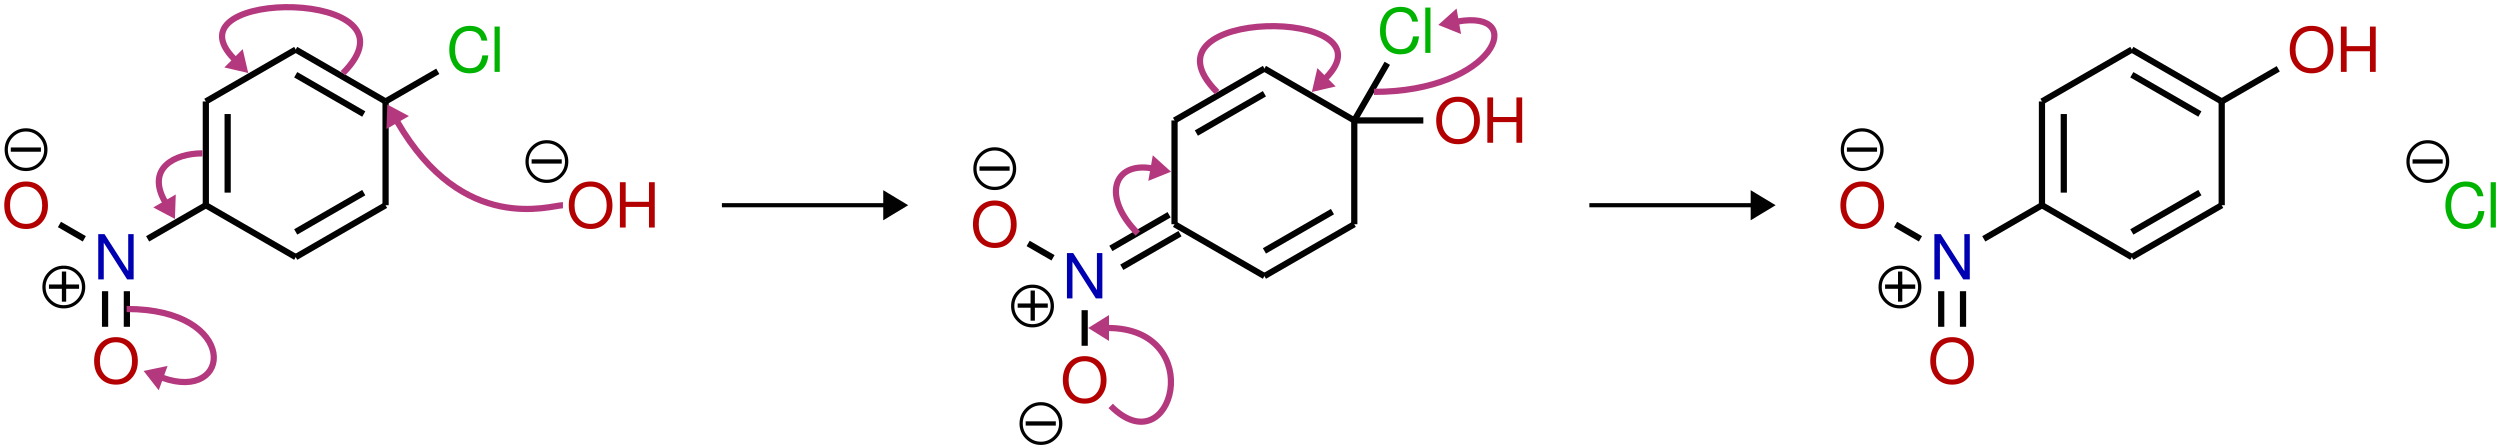 <?xml version="1.0" encoding="UTF-8"?>
<svg xmlns="http://www.w3.org/2000/svg" xmlns:xlink="http://www.w3.org/1999/xlink" width="481pt" height="86pt" viewBox="0 0 481 86" version="1.1">
<defs>
<g>
<symbol overflow="visible" id="glyph0-0">
<path style="stroke:none;" d="M 7.406 -6.219 C 7.406 -5.852 7.328 -5.52 7.172 -5.219 C 7.023 -4.926 6.848 -4.68 6.641 -4.484 C 6.43 -4.297 6.223 -4.109 6.016 -3.922 C 5.805 -3.742 5.629 -3.539 5.484 -3.312 C 5.336 -3.082 5.266 -2.844 5.266 -2.594 L 5.266 -2.031 L 4.188 -2.031 L 4.188 -2.688 C 4.188 -2.977 4.258 -3.254 4.406 -3.516 C 4.551 -3.785 4.727 -4.016 4.938 -4.203 C 5.156 -4.398 5.363 -4.594 5.562 -4.781 C 5.77 -4.969 5.945 -5.18 6.094 -5.422 C 6.25 -5.672 6.328 -5.938 6.328 -6.219 C 6.328 -6.625 6.188 -6.953 5.906 -7.203 C 5.625 -7.453 5.254 -7.578 4.797 -7.578 C 4.211 -7.578 3.805 -7.41 3.578 -7.078 C 3.359 -6.754 3.25 -6.301 3.25 -5.719 L 2.234 -5.719 C 2.234 -6.633 2.453 -7.328 2.891 -7.797 C 3.336 -8.273 3.992 -8.516 4.859 -8.516 C 5.629 -8.516 6.242 -8.305 6.703 -7.891 C 7.172 -7.473 7.406 -6.914 7.406 -6.219 Z M 5.266 -0.891 L 5.266 0.344 L 4.188 0.344 L 4.188 -0.891 Z M 0.422 1.656 L 0.422 -9.562 L 9.141 -9.562 L 9.141 1.656 Z M 1.406 0.828 L 8.156 0.828 L 8.156 -8.719 L 1.406 -8.719 Z M 1.406 0.828 "/>
</symbol>
<symbol overflow="visible" id="glyph0-1">
<path style="stroke:none;" d="M 8.891 -4.219 C 8.891 -2.926 8.504 -1.852 7.734 -1 C 6.973 -0.145 5.957 0.281 4.688 0.281 C 3.426 0.281 2.41 -0.141 1.641 -0.984 C 0.867 -1.828 0.484 -2.926 0.484 -4.281 C 0.484 -5.645 0.867 -6.75 1.641 -7.594 C 2.41 -8.438 3.422 -8.859 4.672 -8.859 C 5.953 -8.859 6.973 -8.438 7.734 -7.594 C 8.504 -6.75 8.891 -5.625 8.891 -4.219 Z M 4.672 -7.875 C 3.742 -7.875 3 -7.547 2.438 -6.891 C 1.875 -6.234 1.594 -5.363 1.594 -4.281 C 1.594 -3.207 1.875 -2.344 2.438 -1.688 C 3.008 -1.031 3.758 -0.703 4.688 -0.703 C 5.613 -0.703 6.359 -1.031 6.922 -1.688 C 7.492 -2.344 7.781 -3.195 7.781 -4.25 C 7.781 -5.344 7.492 -6.219 6.922 -6.875 C 6.359 -7.539 5.609 -7.875 4.672 -7.875 Z M 4.672 -7.875 "/>
</symbol>
<symbol overflow="visible" id="glyph0-2">
<path style="stroke:none;" d="M 7.766 -8.719 L 7.766 0 L 6.516 0 L 2.016 -7.062 L 2.016 0 L 0.953 0 L 0.953 -8.719 L 2.156 -8.719 L 6.719 -1.594 L 6.719 -8.719 Z M 7.766 -8.719 "/>
</symbol>
<symbol overflow="visible" id="glyph0-3">
<path style="stroke:none;" d="M 2.156 -6.406 C 1.477 -5.727 1.141 -4.906 1.141 -3.938 C 1.141 -2.977 1.477 -2.156 2.156 -1.469 C 2.844 -0.789 3.664 -0.453 4.625 -0.453 C 5.594 -0.453 6.414 -0.789 7.094 -1.469 C 7.781 -2.156 8.125 -2.977 8.125 -3.938 C 8.125 -4.906 7.781 -5.727 7.094 -6.406 C 6.414 -7.094 5.594 -7.438 4.625 -7.438 C 3.664 -7.438 2.844 -7.094 2.156 -6.406 Z M 1.719 -1.031 C 0.914 -1.832 0.516 -2.801 0.516 -3.938 C 0.516 -5.082 0.914 -6.055 1.719 -6.859 C 2.52 -7.66 3.488 -8.062 4.625 -8.062 C 5.77 -8.062 6.742 -7.66 7.547 -6.859 C 8.359 -6.055 8.766 -5.082 8.766 -3.938 C 8.766 -2.801 8.359 -1.832 7.547 -1.031 C 6.742 -0.227 5.77 0.172 4.625 0.172 C 3.488 0.172 2.52 -0.227 1.719 -1.031 Z M 7.578 -4.438 L 7.578 -3.609 L 5.094 -3.609 L 5.094 -1.125 L 4.266 -1.125 L 4.266 -3.609 L 1.781 -3.609 L 1.781 -4.438 L 4.266 -4.438 L 4.266 -6.922 L 5.094 -6.922 L 5.094 -4.438 Z M 7.578 -4.438 "/>
</symbol>
<symbol overflow="visible" id="glyph0-4">
<path style="stroke:none;" d="M 7.5 -4.375 L 7.5 -3.547 L 1.703 -3.547 L 1.703 -4.375 Z M 2.156 -6.406 C 1.477 -5.727 1.141 -4.906 1.141 -3.938 C 1.141 -2.977 1.477 -2.156 2.156 -1.469 C 2.844 -0.789 3.664 -0.453 4.625 -0.453 C 5.594 -0.453 6.414 -0.789 7.094 -1.469 C 7.781 -2.156 8.125 -2.977 8.125 -3.938 C 8.125 -4.906 7.781 -5.727 7.094 -6.406 C 6.414 -7.094 5.594 -7.438 4.625 -7.438 C 3.664 -7.438 2.844 -7.094 2.156 -6.406 Z M 1.719 -1.031 C 0.914 -1.832 0.516 -2.801 0.516 -3.938 C 0.516 -5.082 0.914 -6.055 1.719 -6.859 C 2.52 -7.66 3.488 -8.062 4.625 -8.062 C 5.77 -8.062 6.742 -7.66 7.547 -6.859 C 8.359 -6.055 8.766 -5.082 8.766 -3.938 C 8.766 -2.801 8.359 -1.832 7.547 -1.031 C 6.742 -0.227 5.77 0.172 4.625 0.172 C 3.488 0.172 2.52 -0.227 1.719 -1.031 Z M 1.719 -1.031 "/>
</symbol>
<symbol overflow="visible" id="glyph0-5">
<path style="stroke:none;" d="M 0.484 -4.25 C 0.484 -4.656 0.516 -5.051 0.578 -5.438 C 0.648 -5.832 0.781 -6.238 0.969 -6.656 C 1.156 -7.082 1.391 -7.453 1.672 -7.766 C 1.961 -8.078 2.348 -8.336 2.828 -8.547 C 3.305 -8.754 3.848 -8.859 4.453 -8.859 C 6.348 -8.859 7.469 -7.91 7.812 -6.016 L 6.688 -6.016 C 6.551 -6.629 6.297 -7.094 5.922 -7.406 C 5.547 -7.719 5.016 -7.875 4.328 -7.875 C 3.484 -7.875 2.816 -7.551 2.328 -6.906 C 1.836 -6.258 1.594 -5.379 1.594 -4.266 C 1.594 -3.172 1.848 -2.301 2.359 -1.656 C 2.867 -1.02 3.555 -0.703 4.422 -0.703 C 5.141 -0.703 5.688 -0.898 6.062 -1.297 C 6.445 -1.703 6.707 -2.328 6.844 -3.172 L 8 -3.172 C 7.738 -0.867 6.539 0.281 4.406 0.281 C 3.812 0.281 3.273 0.18 2.797 -0.016 C 2.328 -0.223 1.953 -0.484 1.672 -0.797 C 1.391 -1.109 1.156 -1.473 0.969 -1.891 C 0.781 -2.305 0.648 -2.707 0.578 -3.094 C 0.516 -3.477 0.484 -3.863 0.484 -4.25 Z M 0.484 -4.25 "/>
</symbol>
<symbol overflow="visible" id="glyph0-6">
<path style="stroke:none;" d="M 1.719 -8.719 L 1.719 0 L 0.719 0 L 0.719 -8.719 Z M 1.719 -8.719 "/>
</symbol>
<symbol overflow="visible" id="glyph0-7">
<path style="stroke:none;" d="M 6.547 -3.969 L 2.062 -3.969 L 2.062 0 L 0.953 0 L 0.953 -8.719 L 2.062 -8.719 L 2.062 -4.953 L 6.547 -4.953 L 6.547 -8.719 L 7.656 -8.719 L 7.656 0 L 6.547 0 Z M 6.547 -3.969 "/>
</symbol>
</g>
</defs>
<g id="surface76">
<g style="fill:rgb(70%,0%,0%);fill-opacity:1;">
  <use xlink:href="#glyph0-1" x="17.626" y="73.725"/>
</g>
<g style="fill:rgb(0%,0%,70%);fill-opacity:1;">
  <use xlink:href="#glyph0-2" x="17.948" y="53.76"/>
</g>
<g style="fill:rgb(0.999%,0.999%,0.999%);fill-opacity:1;">
  <use xlink:href="#glyph0-3" x="7.637" y="59.169"/>
</g>
<path style="fill:none;stroke-width:1.196;stroke-linecap:butt;stroke-linejoin:miter;stroke:rgb(0.999%,0.999%,0.999%);stroke-opacity:1;stroke-miterlimit:10;" d="M -2.097 10.85 L -2.097 17.698 " transform="matrix(1,0,0,-1,22.312,73.725)"/>
<path style="fill:none;stroke-width:1.196;stroke-linecap:butt;stroke-linejoin:miter;stroke:rgb(0.999%,0.999%,0.999%);stroke-opacity:1;stroke-miterlimit:10;" d="M 2.098 10.85 L 2.098 17.698 " transform="matrix(1,0,0,-1,22.312,73.725)"/>
<g style="fill:rgb(70%,0%,0%);fill-opacity:1;">
  <use xlink:href="#glyph0-1" x="0.335" y="43.777"/>
</g>
<g style="fill:rgb(0.999%,0.999%,0.999%);fill-opacity:1;">
  <use xlink:href="#glyph0-4" x="0.371" y="32.742"/>
</g>
<path style="fill:none;stroke-width:1.196;stroke-linecap:butt;stroke-linejoin:miter;stroke:rgb(0.999%,0.999%,0.999%);stroke-opacity:1;stroke-miterlimit:10;" d="M -6.089 27.772 L -10.878 30.538 " transform="matrix(1,0,0,-1,22.312,73.725)"/>
<path style="fill:none;stroke-width:1.196;stroke-linecap:butt;stroke-linejoin:miter;stroke:rgb(0.999%,0.999%,0.999%);stroke-opacity:1;stroke-miterlimit:10;" d="M 6.09 27.772 L 17.29 34.241 " transform="matrix(1,0,0,-1,22.312,73.725)"/>
<path style="fill:none;stroke-width:1.196;stroke-linecap:butt;stroke-linejoin:miter;stroke:rgb(0.999%,0.999%,0.999%);stroke-opacity:1;stroke-miterlimit:10;" d="M 17.29 34.241 L 34.583 24.256 " transform="matrix(1,0,0,-1,22.312,73.725)"/>
<path style="fill:none;stroke-width:1.196;stroke-linecap:butt;stroke-linejoin:miter;stroke:rgb(0.999%,0.999%,0.999%);stroke-opacity:1;stroke-miterlimit:10;" d="M 34.583 24.256 L 51.872 34.241 " transform="matrix(1,0,0,-1,22.312,73.725)"/>
<path style="fill:none;stroke-width:1.196;stroke-linecap:butt;stroke-linejoin:miter;stroke:rgb(0.999%,0.999%,0.999%);stroke-opacity:1;stroke-miterlimit:10;" d="M 34.583 29.104 L 47.676 36.663 " transform="matrix(1,0,0,-1,22.312,73.725)"/>
<path style="fill:none;stroke-width:1.196;stroke-linecap:butt;stroke-linejoin:miter;stroke:rgb(0.999%,0.999%,0.999%);stroke-opacity:1;stroke-miterlimit:10;" d="M 51.872 34.241 L 51.872 54.205 " transform="matrix(1,0,0,-1,22.312,73.725)"/>
<g style="fill:rgb(0%,70%,0%);fill-opacity:1;">
  <use xlink:href="#glyph0-5" x="85.956" y="13.829"/>
  <use xlink:href="#glyph0-6" x="94.432" y="13.829"/>
</g>
<path style="fill:none;stroke-width:1.196;stroke-linecap:butt;stroke-linejoin:miter;stroke:rgb(0.999%,0.999%,0.999%);stroke-opacity:1;stroke-miterlimit:10;" d="M 51.872 54.205 L 61.918 60.006 " transform="matrix(1,0,0,-1,22.312,73.725)"/>
<path style="fill:none;stroke-width:1.196;stroke-linecap:butt;stroke-linejoin:miter;stroke:rgb(0.999%,0.999%,0.999%);stroke-opacity:1;stroke-miterlimit:10;" d="M 51.872 54.205 L 34.583 64.19 " transform="matrix(1,0,0,-1,22.312,73.725)"/>
<path style="fill:none;stroke-width:1.196;stroke-linecap:butt;stroke-linejoin:miter;stroke:rgb(0.999%,0.999%,0.999%);stroke-opacity:1;stroke-miterlimit:10;" d="M 47.676 51.784 L 34.583 59.342 " transform="matrix(1,0,0,-1,22.312,73.725)"/>
<path style="fill:none;stroke-width:1.196;stroke-linecap:butt;stroke-linejoin:miter;stroke:rgb(0.999%,0.999%,0.999%);stroke-opacity:1;stroke-miterlimit:10;" d="M 34.583 64.19 L 17.29 54.205 " transform="matrix(1,0,0,-1,22.312,73.725)"/>
<path style="fill:none;stroke-width:1.196;stroke-linecap:butt;stroke-linejoin:miter;stroke:rgb(0.999%,0.999%,0.999%);stroke-opacity:1;stroke-miterlimit:10;" d="M 17.29 54.205 L 17.29 34.241 " transform="matrix(1,0,0,-1,22.312,73.725)"/>
<path style="fill:none;stroke-width:1.196;stroke-linecap:butt;stroke-linejoin:miter;stroke:rgb(0.999%,0.999%,0.999%);stroke-opacity:1;stroke-miterlimit:10;" d="M 21.489 51.784 L 21.489 36.663 " transform="matrix(1,0,0,-1,22.312,73.725)"/>
<g style="fill:rgb(70%,0%,0%);fill-opacity:1;">
  <use xlink:href="#glyph0-1" x="108.946" y="43.777"/>
</g>
<g style="fill:rgb(0.999%,0.999%,0.999%);fill-opacity:1;">
  <use xlink:href="#glyph0-4" x="100.58" y="35.029"/>
</g>
<g style="fill:rgb(70%,0%,0%);fill-opacity:1;">
  <use xlink:href="#glyph0-7" x="118.318" y="43.777"/>
</g>
<path style="fill:none;stroke-width:0.801;stroke-linecap:butt;stroke-linejoin:miter;stroke:rgb(0.999%,0.999%,0.999%);stroke-opacity:1;stroke-miterlimit:10;" d="M 138.56 34.241 L 169.798 34.241 " transform="matrix(1,0,0,-1,0.335,73.725)"/>
<path style="fill-rule:nonzero;fill:rgb(0.999%,0.999%,0.999%);fill-opacity:1;stroke-width:0.801;stroke-linecap:butt;stroke-linejoin:miter;stroke:rgb(0.999%,0.999%,0.999%);stroke-opacity:1;stroke-miterlimit:10;" d="M 4.027 0.001 L 0.402 2.184 L 0.402 -2.187 Z M 4.027 0.001 " transform="matrix(1,0,0,-1,169.934,39.485)"/>
<g style="fill:rgb(70%,0%,0%);fill-opacity:1;">
  <use xlink:href="#glyph0-1" x="204.004" y="77.379"/>
</g>
<g style="fill:rgb(0.999%,0.999%,0.999%);fill-opacity:1;">
  <use xlink:href="#glyph0-4" x="195.638" y="85.433"/>
</g>
<g style="fill:rgb(0%,0%,70%);fill-opacity:1;">
  <use xlink:href="#glyph0-2" x="204.327" y="57.413"/>
</g>
<g style="fill:rgb(0.999%,0.999%,0.999%);fill-opacity:1;">
  <use xlink:href="#glyph0-3" x="194.016" y="62.823"/>
</g>
<path style="fill:none;stroke-width:1.196;stroke-linecap:butt;stroke-linejoin:miter;stroke:rgb(0.999%,0.999%,0.999%);stroke-opacity:1;stroke-miterlimit:10;" d="M 0 10.852 L 0 17.699 " transform="matrix(1,0,0,-1,208.691,77.379)"/>
<g style="fill:rgb(70%,0%,0%);fill-opacity:1;">
  <use xlink:href="#glyph0-1" x="186.714" y="47.431"/>
</g>
<g style="fill:rgb(0.999%,0.999%,0.999%);fill-opacity:1;">
  <use xlink:href="#glyph0-4" x="186.75" y="36.396"/>
</g>
<path style="fill:none;stroke-width:1.196;stroke-linecap:butt;stroke-linejoin:miter;stroke:rgb(0.999%,0.999%,0.999%);stroke-opacity:1;stroke-miterlimit:10;" d="M -6.089 27.774 L -10.879 30.539 " transform="matrix(1,0,0,-1,208.691,77.379)"/>
<path style="fill:none;stroke-width:1.196;stroke-linecap:butt;stroke-linejoin:miter;stroke:rgb(0.999%,0.999%,0.999%);stroke-opacity:1;stroke-miterlimit:10;" d="M 5.039 29.59 L 16.243 36.059 " transform="matrix(1,0,0,-1,208.691,77.379)"/>
<path style="fill:none;stroke-width:1.196;stroke-linecap:butt;stroke-linejoin:miter;stroke:rgb(0.999%,0.999%,0.999%);stroke-opacity:1;stroke-miterlimit:10;" d="M 7.141 25.957 L 18.34 32.422 " transform="matrix(1,0,0,-1,208.691,77.379)"/>
<path style="fill:none;stroke-width:1.196;stroke-linecap:butt;stroke-linejoin:miter;stroke:rgb(0.999%,0.999%,0.999%);stroke-opacity:1;stroke-miterlimit:10;" d="M 17.289 34.238 L 34.582 24.258 " transform="matrix(1,0,0,-1,208.691,77.379)"/>
<path style="fill:none;stroke-width:1.196;stroke-linecap:butt;stroke-linejoin:miter;stroke:rgb(0.999%,0.999%,0.999%);stroke-opacity:1;stroke-miterlimit:10;" d="M 34.582 24.258 L 51.871 34.238 " transform="matrix(1,0,0,-1,208.691,77.379)"/>
<path style="fill:none;stroke-width:1.196;stroke-linecap:butt;stroke-linejoin:miter;stroke:rgb(0.999%,0.999%,0.999%);stroke-opacity:1;stroke-miterlimit:10;" d="M 34.582 29.106 L 47.676 36.664 " transform="matrix(1,0,0,-1,208.691,77.379)"/>
<path style="fill:none;stroke-width:1.196;stroke-linecap:butt;stroke-linejoin:miter;stroke:rgb(0.999%,0.999%,0.999%);stroke-opacity:1;stroke-miterlimit:10;" d="M 51.871 34.238 L 51.871 54.207 " transform="matrix(1,0,0,-1,208.691,77.379)"/>
<g style="fill:rgb(0%,70%,0%);fill-opacity:1;">
  <use xlink:href="#glyph0-5" x="265.027" y="10.175"/>
  <use xlink:href="#glyph0-6" x="273.503" y="10.175"/>
</g>
<path style="fill:none;stroke-width:1.196;stroke-linecap:butt;stroke-linejoin:miter;stroke:rgb(0.999%,0.999%,0.999%);stroke-opacity:1;stroke-miterlimit:10;" d="M 51.871 54.207 L 58.223 65.203 " transform="matrix(1,0,0,-1,208.691,77.379)"/>
<g style="fill:rgb(70%,0%,0%);fill-opacity:1;">
  <use xlink:href="#glyph0-1" x="275.84" y="27.466"/>
</g>
<g style="fill:rgb(70%,0%,0%);fill-opacity:1;">
  <use xlink:href="#glyph0-7" x="285.213" y="27.466"/>
</g>
<path style="fill:none;stroke-width:1.196;stroke-linecap:butt;stroke-linejoin:miter;stroke:rgb(0.999%,0.999%,0.999%);stroke-opacity:1;stroke-miterlimit:10;" d="M 51.871 54.207 L 65.157 54.207 " transform="matrix(1,0,0,-1,208.691,77.379)"/>
<path style="fill:none;stroke-width:1.196;stroke-linecap:butt;stroke-linejoin:miter;stroke:rgb(0.999%,0.999%,0.999%);stroke-opacity:1;stroke-miterlimit:10;" d="M 51.871 54.207 L 34.582 64.188 " transform="matrix(1,0,0,-1,208.691,77.379)"/>
<path style="fill:none;stroke-width:1.196;stroke-linecap:butt;stroke-linejoin:miter;stroke:rgb(0.999%,0.999%,0.999%);stroke-opacity:1;stroke-miterlimit:10;" d="M 34.582 64.188 L 17.289 54.207 " transform="matrix(1,0,0,-1,208.691,77.379)"/>
<path style="fill:none;stroke-width:1.196;stroke-linecap:butt;stroke-linejoin:miter;stroke:rgb(0.999%,0.999%,0.999%);stroke-opacity:1;stroke-miterlimit:10;" d="M 34.582 59.34 L 21.489 51.781 " transform="matrix(1,0,0,-1,208.691,77.379)"/>
<path style="fill:none;stroke-width:1.196;stroke-linecap:butt;stroke-linejoin:miter;stroke:rgb(0.999%,0.999%,0.999%);stroke-opacity:1;stroke-miterlimit:10;" d="M 17.289 54.207 L 17.289 34.238 " transform="matrix(1,0,0,-1,208.691,77.379)"/>
<path style="fill:none;stroke-width:0.801;stroke-linecap:butt;stroke-linejoin:miter;stroke:rgb(0.999%,0.999%,0.999%);stroke-opacity:1;stroke-miterlimit:10;" d="M 305.458 34.241 L 336.696 34.241 " transform="matrix(1,0,0,-1,0.335,73.725)"/>
<path style="fill-rule:nonzero;fill:rgb(0.999%,0.999%,0.999%);fill-opacity:1;stroke-width:0.801;stroke-linecap:butt;stroke-linejoin:miter;stroke:rgb(0.999%,0.999%,0.999%);stroke-opacity:1;stroke-miterlimit:10;" d="M 4.025 0.001 L 0.4 2.184 L 0.4 -2.187 Z M 4.025 0.001 " transform="matrix(1,0,0,-1,336.831,39.485)"/>
<g style="fill:rgb(70%,0%,0%);fill-opacity:1;">
  <use xlink:href="#glyph0-1" x="370.899" y="73.725"/>
</g>
<g style="fill:rgb(0%,0%,70%);fill-opacity:1;">
  <use xlink:href="#glyph0-2" x="371.222" y="53.76"/>
</g>
<g style="fill:rgb(0.999%,0.999%,0.999%);fill-opacity:1;">
  <use xlink:href="#glyph0-3" x="360.91" y="59.169"/>
</g>
<path style="fill:none;stroke-width:1.196;stroke-linecap:butt;stroke-linejoin:miter;stroke:rgb(0.999%,0.999%,0.999%);stroke-opacity:1;stroke-miterlimit:10;" d="M -2.097 10.85 L -2.097 17.698 " transform="matrix(1,0,0,-1,375.585,73.725)"/>
<path style="fill:none;stroke-width:1.196;stroke-linecap:butt;stroke-linejoin:miter;stroke:rgb(0.999%,0.999%,0.999%);stroke-opacity:1;stroke-miterlimit:10;" d="M 2.099 10.85 L 2.099 17.698 " transform="matrix(1,0,0,-1,375.585,73.725)"/>
<g style="fill:rgb(70%,0%,0%);fill-opacity:1;">
  <use xlink:href="#glyph0-1" x="353.609" y="43.777"/>
</g>
<g style="fill:rgb(0.999%,0.999%,0.999%);fill-opacity:1;">
  <use xlink:href="#glyph0-4" x="353.644" y="32.742"/>
</g>
<path style="fill:none;stroke-width:1.196;stroke-linecap:butt;stroke-linejoin:miter;stroke:rgb(0.999%,0.999%,0.999%);stroke-opacity:1;stroke-miterlimit:10;" d="M -6.089 27.772 L -10.878 30.538 " transform="matrix(1,0,0,-1,375.585,73.725)"/>
<path style="fill:none;stroke-width:1.196;stroke-linecap:butt;stroke-linejoin:miter;stroke:rgb(0.999%,0.999%,0.999%);stroke-opacity:1;stroke-miterlimit:10;" d="M 6.091 27.772 L 17.29 34.241 " transform="matrix(1,0,0,-1,375.585,73.725)"/>
<path style="fill:none;stroke-width:1.196;stroke-linecap:butt;stroke-linejoin:miter;stroke:rgb(0.999%,0.999%,0.999%);stroke-opacity:1;stroke-miterlimit:10;" d="M 17.29 34.241 L 34.583 24.256 " transform="matrix(1,0,0,-1,375.585,73.725)"/>
<path style="fill:none;stroke-width:1.196;stroke-linecap:butt;stroke-linejoin:miter;stroke:rgb(0.999%,0.999%,0.999%);stroke-opacity:1;stroke-miterlimit:10;" d="M 34.583 24.256 L 51.872 34.241 " transform="matrix(1,0,0,-1,375.585,73.725)"/>
<path style="fill:none;stroke-width:1.196;stroke-linecap:butt;stroke-linejoin:miter;stroke:rgb(0.999%,0.999%,0.999%);stroke-opacity:1;stroke-miterlimit:10;" d="M 34.579 29.104 L 47.673 36.663 " transform="matrix(1,0,0,-1,375.585,73.725)"/>
<path style="fill:none;stroke-width:1.196;stroke-linecap:butt;stroke-linejoin:miter;stroke:rgb(0.999%,0.999%,0.999%);stroke-opacity:1;stroke-miterlimit:10;" d="M 51.872 34.241 L 51.872 54.205 " transform="matrix(1,0,0,-1,375.585,73.725)"/>
<g style="fill:rgb(70%,0%,0%);fill-opacity:1;">
  <use xlink:href="#glyph0-1" x="440.06" y="13.829"/>
</g>
<g style="fill:rgb(70%,0%,0%);fill-opacity:1;">
  <use xlink:href="#glyph0-7" x="449.433" y="13.829"/>
</g>
<path style="fill:none;stroke-width:1.196;stroke-linecap:butt;stroke-linejoin:miter;stroke:rgb(0.999%,0.999%,0.999%);stroke-opacity:1;stroke-miterlimit:10;" d="M 51.872 54.205 L 62.751 60.487 " transform="matrix(1,0,0,-1,375.585,73.725)"/>
<path style="fill:none;stroke-width:1.196;stroke-linecap:butt;stroke-linejoin:miter;stroke:rgb(0.999%,0.999%,0.999%);stroke-opacity:1;stroke-miterlimit:10;" d="M 51.872 54.205 L 34.583 64.19 " transform="matrix(1,0,0,-1,375.585,73.725)"/>
<path style="fill:none;stroke-width:1.196;stroke-linecap:butt;stroke-linejoin:miter;stroke:rgb(0.999%,0.999%,0.999%);stroke-opacity:1;stroke-miterlimit:10;" d="M 47.673 51.784 L 34.579 59.342 " transform="matrix(1,0,0,-1,375.585,73.725)"/>
<path style="fill:none;stroke-width:1.196;stroke-linecap:butt;stroke-linejoin:miter;stroke:rgb(0.999%,0.999%,0.999%);stroke-opacity:1;stroke-miterlimit:10;" d="M 34.583 64.19 L 17.29 54.205 " transform="matrix(1,0,0,-1,375.585,73.725)"/>
<path style="fill:none;stroke-width:1.196;stroke-linecap:butt;stroke-linejoin:miter;stroke:rgb(0.999%,0.999%,0.999%);stroke-opacity:1;stroke-miterlimit:10;" d="M 17.29 54.205 L 17.29 34.241 " transform="matrix(1,0,0,-1,375.585,73.725)"/>
<path style="fill:none;stroke-width:1.196;stroke-linecap:butt;stroke-linejoin:miter;stroke:rgb(0.999%,0.999%,0.999%);stroke-opacity:1;stroke-miterlimit:10;" d="M 21.489 51.784 L 21.489 36.663 " transform="matrix(1,0,0,-1,375.585,73.725)"/>
<g style="fill:rgb(0%,70%,0%);fill-opacity:1;">
  <use xlink:href="#glyph0-5" x="470.008" y="43.777"/>
  <use xlink:href="#glyph0-6" x="478.484" y="43.777"/>
</g>
<g style="fill:rgb(0.999%,0.999%,0.999%);fill-opacity:1;">
  <use xlink:href="#glyph0-4" x="462.473" y="35.029"/>
</g>
<path style="fill:none;stroke-width:1.196;stroke-linecap:butt;stroke-linejoin:miter;stroke:rgb(70.551%,22.095%,49.031%);stroke-opacity:1;stroke-miterlimit:10;" d="M -372.729 34.241 C -375.062 34.241 -391.921 28.323 -404.647 50.37 " transform="matrix(1,0,0,-1,481.042,73.725)"/>
<path style="fill-rule:nonzero;fill:rgb(70.551%,22.095%,49.031%);fill-opacity:1;stroke-width:1.015;stroke-linecap:butt;stroke-linejoin:miter;stroke:rgb(70.551%,22.095%,49.031%);stroke-opacity:1;stroke-miterlimit:10;" d="M 3.044 0.002 L 0.507 1.584 L 0.508 0 L 0.506 -1.582 Z M 3.044 0.002 " transform="matrix(-0.5,-0.866,-0.866,0.5,76.52,23.577)"/>
<path style="fill:none;stroke-width:1.196;stroke-linecap:butt;stroke-linejoin:miter;stroke:rgb(70.551%,22.095%,49.031%);stroke-opacity:1;stroke-miterlimit:10;" d="M -415.065 59.639 C -398.601 76.104 -449.706 76.104 -435.933 62.33 " transform="matrix(1,0,0,-1,481.042,73.725)"/>
<path style="fill-rule:nonzero;fill:rgb(70.551%,22.095%,49.031%);fill-opacity:1;stroke-width:1.015;stroke-linecap:butt;stroke-linejoin:miter;stroke:rgb(70.551%,22.095%,49.031%);stroke-opacity:1;stroke-miterlimit:10;" d="M 3.044 0.001 L 0.508 1.581 L 0.508 0.001 L 0.505 -1.582 Z M 3.044 0.001 " transform="matrix(0.707,0.707,0.707,-0.707,44.929,11.216)"/>
<path style="fill:none;stroke-width:1.196;stroke-linecap:butt;stroke-linejoin:miter;stroke:rgb(70.551%,22.095%,49.031%);stroke-opacity:1;stroke-miterlimit:10;" d="M -442.073 44.221 C -447.425 44.221 -453.022 41.362 -449.261 34.842 " transform="matrix(1,0,0,-1,481.042,73.725)"/>
<path style="fill-rule:nonzero;fill:rgb(70.551%,22.095%,49.031%);fill-opacity:1;stroke-width:1.015;stroke-linecap:butt;stroke-linejoin:miter;stroke:rgb(70.551%,22.095%,49.031%);stroke-opacity:1;stroke-miterlimit:10;" d="M 3.044 0.001 L 0.506 1.583 L 0.508 -0.001 L 0.505 -1.583 Z M 3.044 0.001 " transform="matrix(0.5,0.866,0.866,-0.5,31.654,38.661)"/>
<path style="fill:none;stroke-width:1.196;stroke-linecap:butt;stroke-linejoin:miter;stroke:rgb(70.551%,22.095%,49.031%);stroke-opacity:1;stroke-miterlimit:10;" d="M -456.671 14.276 C -434.827 14.276 -436.269 -3.884 -449.886 1.073 " transform="matrix(1,0,0,-1,481.042,73.725)"/>
<path style="fill-rule:nonzero;fill:rgb(70.551%,22.095%,49.031%);fill-opacity:1;stroke-width:1.015;stroke-linecap:butt;stroke-linejoin:miter;stroke:rgb(70.551%,22.095%,49.031%);stroke-opacity:1;stroke-miterlimit:10;" d="M 3.043 -0.001 L 0.508 1.583 L 0.507 -0.001 L 0.508 -1.58 Z M 3.043 -0.001 " transform="matrix(-0.94,-0.342,-0.342,0.94,31.394,72.741)"/>
<path style="fill:none;stroke-width:1.196;stroke-linecap:butt;stroke-linejoin:miter;stroke:rgb(70.551%,22.095%,49.031%);stroke-opacity:1;stroke-miterlimit:10;" d="M -270.336 -4.373 C -258.437 -16.271 -251.433 10.62 -270.914 10.62 " transform="matrix(1,0,0,-1,484.031,73.725)"/>
<path style="fill-rule:nonzero;fill:rgb(70.551%,22.095%,49.031%);fill-opacity:1;stroke-width:1.015;stroke-linecap:butt;stroke-linejoin:miter;stroke:rgb(70.551%,22.095%,49.031%);stroke-opacity:1;stroke-miterlimit:10;" d="M 3.044 0.001 L 0.508 1.583 L 0.508 -1.581 Z M 3.044 0.001 " transform="matrix(-1,0,0,1,213.372,63.104)"/>
<path style="fill:none;stroke-width:1.196;stroke-linecap:butt;stroke-linejoin:miter;stroke:rgb(70.551%,22.095%,49.031%);stroke-opacity:1;stroke-miterlimit:10;" d="M -265.117 28.815 C -272.109 35.807 -269.828 42.643 -262.418 41.338 " transform="matrix(1,0,0,-1,484.031,73.725)"/>
<path style="fill-rule:nonzero;fill:rgb(70.551%,22.095%,49.031%);fill-opacity:1;stroke-width:1.015;stroke-linecap:butt;stroke-linejoin:miter;stroke:rgb(70.551%,22.095%,49.031%);stroke-opacity:1;stroke-miterlimit:10;" d="M 3.045 0.001 L 0.505 1.584 L 0.508 -1.581 Z M 3.045 0.001 " transform="matrix(0.985,0.174,0.174,-0.985,221.364,32.343)"/>
<path style="fill:none;stroke-width:1.196;stroke-linecap:butt;stroke-linejoin:miter;stroke:rgb(70.551%,22.095%,49.031%);stroke-opacity:1;stroke-miterlimit:10;" d="M -249.851 55.987 C -266.316 72.452 -215.211 72.452 -228.984 58.674 " transform="matrix(1,0,0,-1,484.031,73.725)"/>
<path style="fill-rule:nonzero;fill:rgb(70.551%,22.095%,49.031%);fill-opacity:1;stroke-width:1.015;stroke-linecap:butt;stroke-linejoin:miter;stroke:rgb(70.551%,22.095%,49.031%);stroke-opacity:1;stroke-miterlimit:10;" d="M 3.044 0.001 L 0.509 1.581 L 0.506 -0.001 L 0.506 -1.581 Z M 3.044 0.001 " transform="matrix(-0.707,0.707,0.707,0.707,255.226,14.87)"/>
<path style="fill:none;stroke-width:1.196;stroke-linecap:butt;stroke-linejoin:miter;stroke:rgb(70.551%,22.095%,49.031%);stroke-opacity:1;stroke-miterlimit:10;" d="M -219.672 56.049 C -196.386 56.049 -189.941 71.995 -203.609 69.584 " transform="matrix(1,0,0,-1,484.031,73.725)"/>
<path style="fill-rule:nonzero;fill:rgb(70.551%,22.095%,49.031%);fill-opacity:1;stroke-width:1.015;stroke-linecap:butt;stroke-linejoin:miter;stroke:rgb(70.551%,22.095%,49.031%);stroke-opacity:1;stroke-miterlimit:10;" d="M 3.043 -0 L 0.505 1.581 L 0.508 -0.002 L 0.507 -1.58 Z M 3.043 -0 " transform="matrix(-0.985,0.174,0.174,0.985,280.672,4.097)"/>
</g>
</svg>
